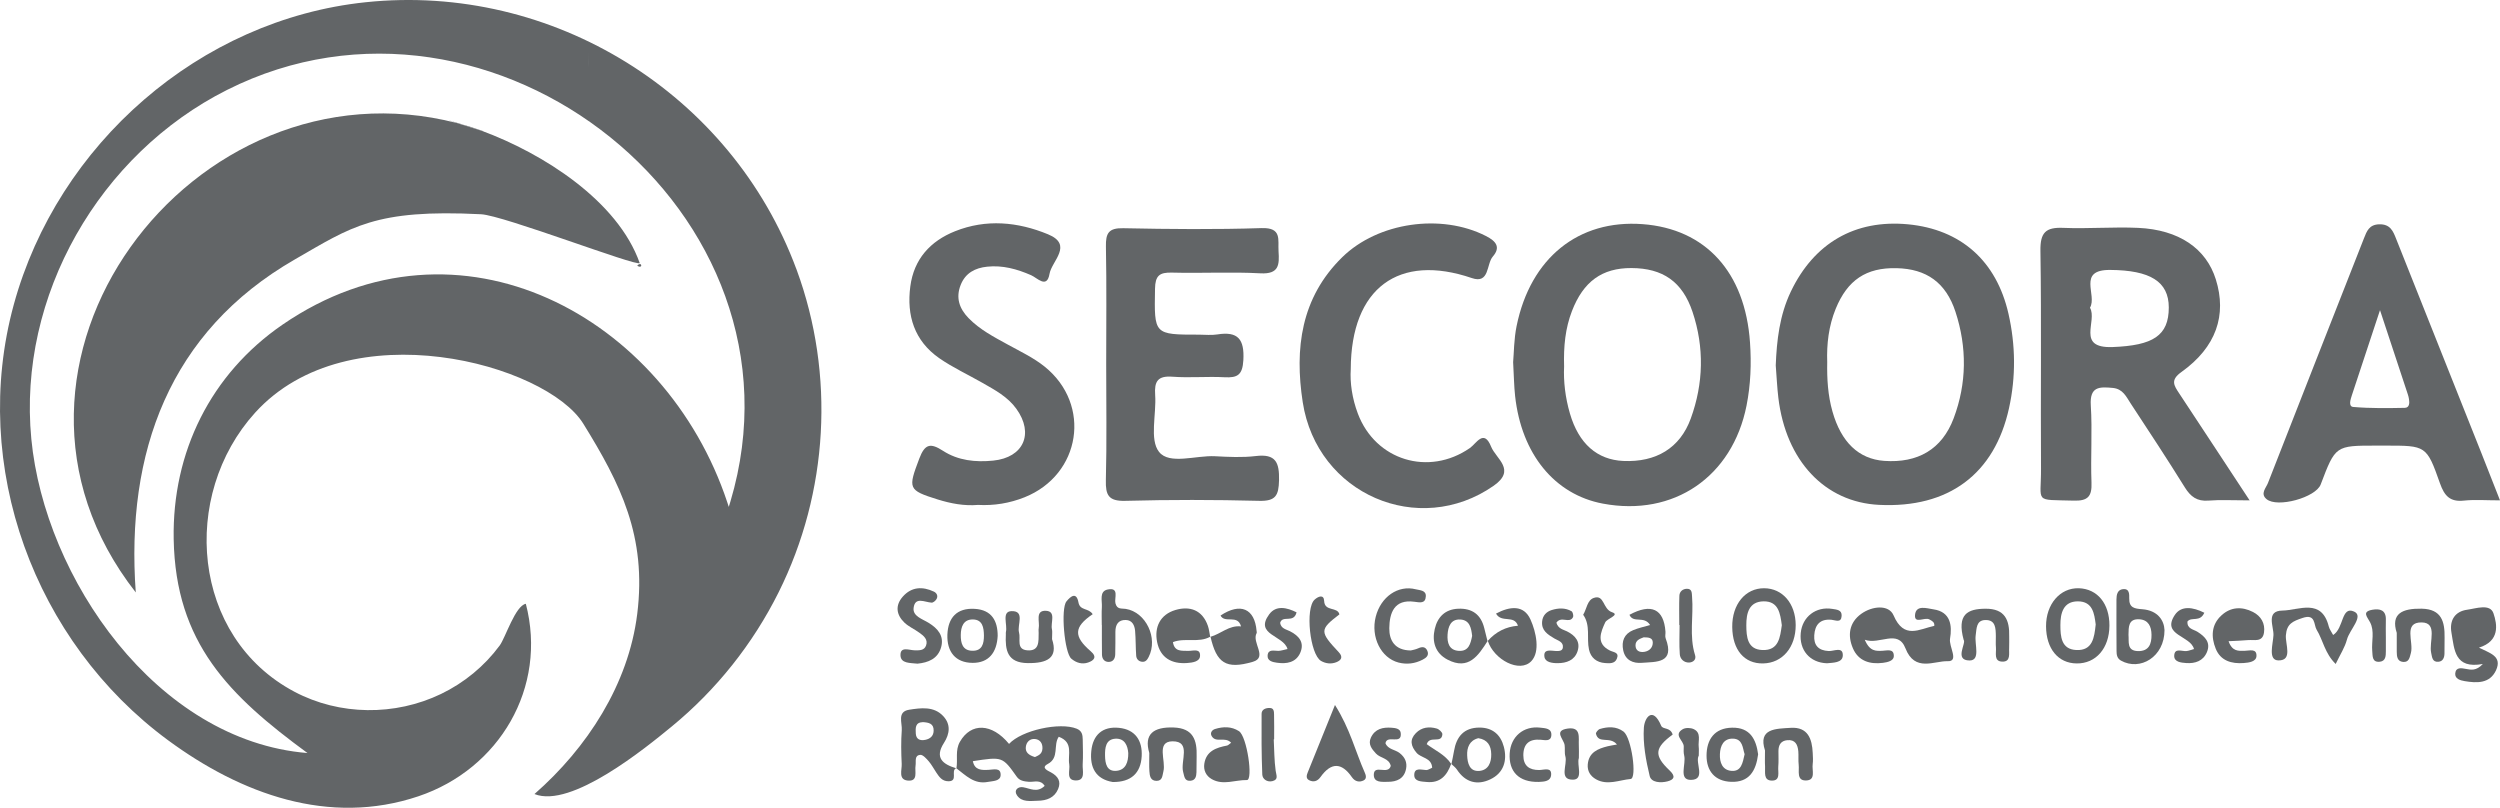 <?xml version="1.0" encoding="utf-8"?>
<!-- Generator: Adobe Illustrator 16.0.0, SVG Export Plug-In . SVG Version: 6.00 Build 0)  -->
<!DOCTYPE svg PUBLIC "-//W3C//DTD SVG 1.1//EN" "http://www.w3.org/Graphics/SVG/1.1/DTD/svg11.dtd">
<svg version="1.1" id="Layer_1" xmlns="http://www.w3.org/2000/svg" xmlns:xlink="http://www.w3.org/1999/xlink" x="0px" y="0px"
	 width="510.035px" height="164.798px" viewBox="0 0 510.035 164.798" enable-background="new 0 0 510.035 164.798"
	 xml:space="preserve">
<g>
	<path fill="#626567" d="M389.255,45.761c-10.82-1.025-19.166,3.838-23.889,13.701c-2.324,4.863-2.889,10.014-3.09,15.082
		c0.185,2.32,0.277,4.49,0.534,6.627c1.551,12.863,9.495,21.281,20.538,21.828c14.184,0.701,23.559-6.273,26.521-19.734
		c1.416-6.426,1.339-12.863-0.11-19.246C407.307,53.207,400.016,46.789,389.255,45.761z M398.577,85.333
		c-2.39,6.352-7.334,9.18-14.184,8.692c-5.21-0.385-8.778-3.819-10.547-10.077c-0.938-3.304-1.129-6.662-1.068-10.06
		c-0.129-3.729,0.304-7.377,1.719-10.863c2.4-5.896,6.233-8.461,12.427-8.315c6.114,0.137,10.071,2.949,12.021,8.906
		C401.315,70.861,401.26,78.207,398.577,85.333z"/>
	<path fill="#626567" d="M335.098,45.728c-13.055-0.971-22.854,6.889-25.688,20.777c-0.552,2.697-0.543,5.496-0.709,7.385
		c0.162,2.889,0.184,4.889,0.401,6.885c1.29,11.842,8.052,20.115,17.896,21.969c14.471,2.728,26.433-5.479,29.32-19.989
		c0.85-4.283,1.008-8.572,0.709-12.881C356.038,55.523,347.965,46.681,335.098,45.728z M344.946,85.373
		c-2.201,6.063-7.106,8.965-13.766,8.67c-5.346-0.242-9.1-3.533-10.889-9.666c-0.957-3.273-1.338-6.631-1.192-9.572
		c-0.124-4.188,0.248-7.828,1.603-11.346c2.32-6.015,6.129-8.799,12.138-8.771c6.396,0.029,10.396,2.767,12.465,8.953
		C347.722,70.89,347.543,78.222,344.946,85.373z"/>
	<path fill="#626567" d="M445.071,75.873c7.056-5.043,9.277-11.58,6.986-18.881c-1.973-6.298-7.512-10.123-15.857-10.505
		c-5.076-0.233-10.188,0.216-15.266,0c-3.576-0.155-4.713,0.949-4.657,4.658c0.223,14.812,0.025,29.629,0.119,44.443
		c0.043,7.137-1.572,6.309,6.68,6.547c2.91,0.09,3.728-0.89,3.619-3.688c-0.2-5.241,0.192-10.508-0.141-15.729
		c-0.252-3.879,1.748-3.836,4.487-3.576c2.08,0.197,2.756,1.816,3.657,3.184c3.73,5.677,7.457,11.339,11.037,17.103
		c1.185,1.902,2.492,2.889,4.826,2.701c2.404-0.195,4.842-0.047,8.396-0.047c-5.224-7.929-9.767-14.875-14.351-21.799
		C443.516,78.632,442.721,77.539,445.071,75.873z M430.995,70.804c-7.51,0.273-3.03-5.324-4.611-8.025
		c1.538-2.571-2.688-7.756,4.119-7.709c8.158,0.062,11.953,2.355,11.961,7.658C442.463,68.505,439.225,70.488,430.995,70.804z"/>
	<path fill="#626567" d="M256.204,93.039c-2.735,0.33-5.551,0.184-8.315,0.039c-3.945-0.205-9.312,1.795-11.432-0.89
		c-1.979-2.51-0.509-7.658-0.787-11.619c-0.191-2.727,0.5-3.944,3.514-3.715c3.529,0.267,7.098-0.084,10.636,0.111
		c2.679,0.146,3.671-0.49,3.843-3.486c0.237-4.256-1.073-5.932-5.326-5.248c-1.205,0.197-2.466,0.043-3.696,0.043
		c-9.277,0-9.158,0-9-9.358c0.043-2.701,0.923-3.367,3.457-3.3c6.013,0.166,12.047-0.184,18.043,0.146
		c3.824,0.207,3.88-1.764,3.7-4.486c-0.153-2.346,0.747-4.877-3.457-4.74c-9.397,0.306-18.815,0.22-28.222,0.023
		c-2.987-0.061-3.59,1.012-3.538,3.738c0.157,8.018,0.056,16.033,0.056,24.062c0,7.859,0.137,15.73-0.068,23.59
		c-0.077,3.078,0.542,4.324,3.97,4.23c9.098-0.246,18.204-0.234,27.298,0c3.372,0.086,3.987-1.076,4.061-4.188
		C261.023,94.337,260.276,92.548,256.204,93.039z"/>
	<path fill="#626567" d="M488.86,48.761c-0.647-1.648-1.221-3.055-3.475-3c-2.051,0.061-2.529,1.402-3.103,2.855
		c-6.532,16.633-13.086,33.27-19.59,49.932c-0.396,1.016-1.619,2.178-0.285,3.281c2.205,1.846,10.033-0.334,11.044-2.982
		c3.012-7.936,3.012-7.936,11.34-7.936c0.616,0,1.235,0,1.854,0c8.295,0,8.414-0.039,11.142,7.684
		c0.905,2.568,2.047,3.85,4.901,3.533c2.238-0.23,4.533-0.047,7.346-0.047c-1.389-3.533-2.547-6.513-3.733-9.492
		C500.489,77.98,494.655,63.369,488.86,48.761z M490.612,83.207c-3.504,0.067-7.024,0.119-10.512-0.181
		c-1.039-0.086-0.564-1.53-0.295-2.358c1.76-5.386,3.547-10.744,5.748-17.394c2.166,6.552,3.936,11.906,5.701,17.256
		c0.094,0.291,0.166,0.595,0.213,0.898C491.604,82.232,491.557,83.185,490.612,83.207z"/>
	<path fill="#626567" d="M213.131,74.804c-2.252-1.812-4.957-3.094-7.518-4.5c-2.842-1.559-5.727-3.055-8.017-5.41
		c-1.867-1.922-2.646-4.133-1.606-6.756c0.965-2.461,2.974-3.479,5.401-3.73c3.146-0.334,6.094,0.479,8.974,1.738
		c1.257,0.547,3.227,2.838,3.757-0.295c0.44-2.594,4.91-5.9-0.32-8.055c-6.154-2.539-12.599-3.154-18.944-0.625
		c-5.056,2.01-8.414,5.686-9.141,11.266c-0.782,5.949,0.829,11.094,5.896,14.633c2.774,1.922,5.881,3.359,8.821,5.037
		c2.542,1.459,5.162,2.842,6.927,5.306c3.637,5.059,1.457,9.932-4.718,10.555c-3.62,0.371-7.184-0.008-10.261-2
		c-2.547-1.641-3.692-1.437-4.837,1.598c-2.3,6.104-2.338,6.429,3.769,8.334c2.662,0.828,5.389,1.347,8.209,1.111
		c3.282,0.174,6.449-0.342,9.509-1.563C220.511,96.855,222.776,82.57,213.131,74.804z"/>
	<path fill="#626567" d="M299.877,91.406c-8.402,5.82-19.266,2.521-22.859-7.036c-1.152-3.062-1.628-6.263-1.443-9.064
		c0.056-16.594,9.82-23.662,24.705-18.576c3.641,1.252,2.936-2.838,4.277-4.393c1.641-1.896,0.688-3.125-1.406-4.189
		c-9.119-4.657-22.029-2.811-29.316,4.326c-8.457,8.281-9.733,18.691-8.06,29.572c2.902,18.807,23.696,27.682,38.939,17.066
		c4.68-3.261,0.5-5.486-0.505-7.986C302.723,87.437,301.198,90.488,299.877,91.406z"/>
	<path fill="#626567" d="M195.119,156.759c0.004-0.004,0.004-0.008,0.004-0.008c-0.017-0.015-0.029-0.021-0.042-0.033
		L195.119,156.759z"/>
	<path fill="#626567" d="M220.883,155.949c0.106-1.692,0.034-3.389,0.008-5.077c-0.013-0.947-0.141-1.761-1.234-2.209
		c-3.436-1.39-11.23,0.312-13.799,3.106c-3.496-4.248-7.757-4.401-10.025-0.428c-1,1.752-0.39,3.623-0.71,5.41
		c1.915,1.438,3.624,3.316,6.423,2.77c1.061-0.196,2.561-0.146,2.599-1.393c0.052-1.582-1.401-1.117-2.448-1.07
		c-1.398,0.07-2.851,0.113-3.219-1.768c6.056-0.932,6.043-0.924,8.966,3.188c0.573,0.812,1.505,0.949,2.466,1.025
		c1.052,0.078,2.359-0.539,3.218,0.83c-1.547,1.486-2.961,0.516-4.414,0.273c-1.025-0.168-1.944,0.604-1.239,1.647
		c0.982,1.467,2.739,1.146,4.256,1.111c1.8-0.025,3.389-0.595,4.142-2.39c0.649-1.551-0.013-2.598-1.444-3.389
		c-0.561-0.316-2.18-0.932-0.658-1.728c2.389-1.266,1.063-3.87,2.234-5.547c3.094,1.162,1.787,3.666,2.137,5.615
		c0.214,1.209-0.748,3.271,1.334,3.299C221.536,159.248,220.801,157.197,220.883,155.949z M211.144,154.453
		c-1.291-0.382-1.983-0.982-1.863-2.062c0.115-1.033,0.851-1.728,1.885-1.623c1.021,0.111,1.56,0.871,1.508,1.957
		C212.614,153.898,211.75,154.154,211.144,154.453z"/>
	<path fill="#626567" d="M397.836,130.294c0.453-2.637,0.137-5.479-3.386-5.979c-1.319-0.194-3.602-0.991-3.76,1.172
		c-0.137,1.896,1.976,0.343,2.939,0.89c0.556,0.315,1.082,0.547,0.991,1.307c-3.086,0.658-6.176,2.826-8.308-2.145
		c-0.979-2.256-4.368-1.914-6.599-0.304c-2.476,1.789-2.816,4.404-1.701,7.013c1.111,2.606,3.467,3.33,6.15,2.979
		c0.913-0.115,2.184-0.41,2.204-1.338c0.042-1.662-1.385-1.145-2.405-1.115c-1.219,0.031-2.5,0.168-3.521-2.256
		c3.039,1.094,6.744-2.252,8.299,1.748c1.91,4.914,5.876,2.539,8.604,2.629C399.755,134.974,397.555,131.931,397.836,130.294z"/>
	<path fill="#626567" d="M505.741,132.128c4.252-1.324,3.761-4.668,2.961-7c-0.69-2.035-3.571-0.976-5.37-0.734
		c-2.437,0.332-3.658,2.103-3.201,4.691c0.61,3.444,0.606,7.449,6.406,6.375c-1.367,1.463-2.421,1.197-3.479,1.006
		c-0.91-0.176-2.025-0.381-2.154,0.9c-0.11,1.137,1.047,1.444,1.894,1.59c2.514,0.428,5.153,0.524,6.42-2.195
		C510.569,133.83,507.874,133.23,505.741,132.128z"/>
	<path fill="#626567" d="M424.11,120.009c-3.812-0.115-6.709,3.242-6.688,7.764c0.024,4.568,2.465,7.543,6.238,7.578
		c3.939,0.051,6.666-3.094,6.691-7.711C430.379,123.154,427.909,120.136,424.11,120.009z M423.597,132.615
		c-3.099-0.145-3.243-2.799-3.248-5.084c-0.004-2.395,0.564-4.854,3.577-4.848c3.043,0.014,3.346,2.531,3.628,4.711
		C427.268,130.097,426.926,132.765,423.597,132.615z"/>
	<path fill="#626567" d="M359.915,120.009c-3.842-0.018-6.561,3.281-6.514,7.9c0.043,4.672,2.463,7.521,6.305,7.44
		c3.942-0.078,6.656-3.291,6.641-7.838C366.325,123.136,363.667,120.031,359.915,120.009z M359.569,132.615
		c-3.09-0.102-3.281-2.69-3.295-5.047c-0.009-2.438,0.518-4.842,3.533-4.885c3.056-0.033,3.385,2.496,3.71,4.867
		C363.163,130,362.906,132.744,359.569,132.615z"/>
	<path fill="#626567" d="M192.576,151.572c1.214-1.893,1.415-3.807-0.146-5.479c-1.914-2.051-4.572-1.666-6.944-1.299
		c-2.508,0.393-1.405,2.666-1.513,4.162c-0.166,2.28-0.128,4.598-0.013,6.893c0.064,1.232-0.748,3.201,1.231,3.398
		c2.2,0.213,1.384-1.847,1.594-3.058c0.145-0.828-0.295-2.08,0.966-2.188c0.542-0.039,1.247,0.766,1.722,1.312
		c0.594,0.691,1.025,1.521,1.534,2.281c0.599,0.906,1.196,1.787,2.466,1.795c2.068,0.021,0.44-2.141,1.577-2.658
		C192.375,155.921,190.615,154.623,192.576,151.572z M188.764,150.939c-1.043,0.205-1.863-0.08-1.932-1.307
		c-0.056-1.094-0.149-2.271,1.47-2.309c1.137,0.077,2.218,0.258,2.175,1.762C190.452,150.166,189.751,150.744,188.764,150.939z"/>
	<path fill="#626567" d="M195.08,156.718c-0.014,0.008-0.018,0.012-0.03,0.016c0.025,0.01,0.047,0.019,0.068,0.025L195.08,156.718z"
		/>
	<path fill="#626567" d="M272.352,143.828c-2.056,5.086-3.809,9.401-5.543,13.719c-0.23,0.572-0.436,1.256,0.248,1.615
		c0.915,0.471,1.714,0.243,2.352-0.646c2.141-2.996,4.281-3.031,6.404,0.047c0.604,0.871,1.487,1.103,2.395,0.646
		c0.705-0.363,0.428-1.142,0.201-1.642C276.523,153.312,275.429,148.691,272.352,143.828z"/>
	<path fill="#626567" d="M480.266,124.769c-2.645-1.195-2.047,3.385-4.273,4.781c-0.342-0.652-0.741-1.162-0.889-1.738
		c-1.469-5.846-6.119-3.299-9.453-3.248c-3.453,0.047-1.756,3.256-1.832,5.025c-0.078,1.77-1.176,5.129,1.017,5.145
		c2.967,0.035,1.368-3.313,1.518-5.151c0.185-2.353,1.433-2.843,3.385-3.505c2.724-0.932,2.273,1.4,2.894,2.41
		c1.299,2.103,1.637,4.771,3.877,6.974c0.928-1.943,1.881-3.39,2.299-4.974C479.334,128.478,482.319,125.683,480.266,124.769z"/>
	<path fill="#626567" d="M437.045,124.291c-1.551-0.119-2.685-0.267-2.654-2.201c0.009-0.828,0.086-2.047-1.286-1.894
		c-1.115,0.119-1.314,1.134-1.319,2.091c-0.01,3.518-0.01,7.028,0.018,10.547c0.004,0.752,0.109,1.481,0.896,1.936
		c3.894,2.188,8.9-0.744,8.89-6.229C441.506,126.556,440.194,124.521,437.045,124.291z M436.196,132.833
		c-2.367-0.047-1.82-1.924-1.954-3.33c0.026-1.562-0.047-3.281,2.188-3.162c1.871,0.104,2.49,1.471,2.508,3.162
		C438.959,131.376,438.409,132.871,436.196,132.833z"/>
	<path fill="#626567" d="M459.643,124.855c-2.223-1.133-4.504-1.078-6.428,0.685c-2.105,1.913-2.142,4.422-1.178,6.803
		c0.985,2.463,3.229,3.119,5.717,2.924c1.08-0.078,2.551-0.272,2.598-1.428c0.068-1.611-1.428-1.08-2.447-1.064
		c-1.211,0.021-2.506,0.168-3.244-1.961c1.519-0.086,2.728-0.106,3.929-0.223c1.272-0.119,3,0.504,3.299-1.539
		C462.165,127.171,461.262,125.683,459.643,124.855z"/>
	<path fill="#626567" d="M246.895,129.931l0.056-0.061c-0.021,0.014-0.038,0.022-0.06,0.034
		C246.891,129.914,246.895,129.923,246.895,129.931z"/>
	<path fill="#626567" d="M239.785,124.453c-3.064,0.92-4.329,3.448-3.718,6.534c0.641,3.191,2.948,4.513,6.132,4.277
		c1.077-0.078,2.547-0.272,2.624-1.406c0.115-1.662-1.414-1.047-2.401-1.071c-1.308-0.054-2.821,0.237-3.129-1.787
		c2.475-0.961,5.235,0.219,7.599-1.095c-0.146-0.743-0.218-1.504-0.466-2.223C245.292,124.435,242.742,123.574,239.785,124.453z"/>
	<path fill="#626567" d="M229.669,124.222c-0.885-0.137-1.766,0.162-2.103-1.145c-0.273-1.043,0.867-3.31-1.581-2.812
		c-1.77,0.359-1.107,2.273-1.188,3.572c-0.081,1.223-0.018,2.461-0.018,3.692c0.009,0,0.018,0,0.018,0
		c0.009,2-0.013,4.005,0.021,6.009c0.013,0.846,0.461,1.504,1.367,1.504c0.924-0.012,1.316-0.685,1.338-1.547
		c0.038-1.529,0.038-3.076,0.034-4.607c0-1.443,0.59-2.453,2.124-2.4c1.32,0.025,1.799,1.109,1.897,2.222
		c0.146,1.686,0.098,3.395,0.222,5.067c0.047,0.629,0.444,1.137,1.158,1.23c0.761,0.104,1.107-0.426,1.389-0.974
		C236.31,130.197,233.801,124.884,229.669,124.222z"/>
	<path fill="#626567" d="M252.762,149.162c-1.529-0.986-3.222-0.949-4.884-0.433c-0.577,0.177-1.081,0.767-0.676,1.449
		c0.885,1.479,2.701,0.018,3.962,1.346c-0.354,0.252-0.568,0.519-0.82,0.576c-2.214,0.428-4.266,1.111-4.649,3.728
		c-0.188,1.301,0.333,2.453,1.525,3.129c2.32,1.324,4.786,0.137,7.166,0.184C255.69,159.169,254.413,150.226,252.762,149.162z"/>
	<path fill="#626567" d="M246.895,129.931c0.021-0.004,0.043-0.018,0.064-0.018c-0.004-0.017-0.009-0.025-0.009-0.043
		L246.895,129.931z"/>
	<path fill="#626567" d="M256.366,129.171c0.063-0.121,0.014-0.306-0.004-0.449c-0.381-4.582-3.309-5.834-7.354-3.145
		c0.867,1.688,3.481-0.32,4.184,2.217c-2.448-0.273-4.106,1.521-6.23,2.119c1.227,5.309,3.103,6.723,8.628,5.106
		C258.708,134.111,255.314,131.068,256.366,129.171z"/>
	<path fill="#626567" d="M326.398,148.722c-0.351,0.105-0.862,0.723-0.799,0.979c0.547,2.175,2.804,0.41,4.286,2.188
		c-0.799,0.154-1.352,0.223-1.896,0.359c-2.014,0.504-3.848,1.248-4.064,3.7c-0.115,1.359,0.529,2.386,1.68,3.033
		c2.325,1.32,4.758,0.15,7.057-0.055c1.362-0.115,0.195-8.467-1.444-9.68C329.727,148.154,328.051,148.23,326.398,148.722z"/>
	<path fill="#626567" d="M189.477,127.082c-1.281-0.799-3.299-1.355-3.089-3.058c0.295-2.362,2.261-1.162,3.671-1.076
		c0.324,0.021,0.812-0.389,1.004-0.729c0.359-0.629,0.06-1.24-0.547-1.525c-2.312-1.082-4.534-0.992-6.32,1.008
		c-1.607,1.804-1.354,3.709,0.324,5.324c0.877,0.83,2.052,1.334,3.047,2.062c0.881,0.623,1.809,1.375,1.359,2.614
		c-0.38,1.058-1.432,0.982-2.359,0.968c-1.128-0.027-2.923-0.853-2.858,1.041c0.06,1.676,1.983,1.518,3.466,1.686
		c2.162-0.215,4.175-0.959,4.838-3.395C192.635,129.708,191.311,128.214,189.477,127.082z"/>
	<path fill="#626567" d="M494.043,124.179c-3.922-0.068-6.336,0.988-5.072,4.941c0,1.69-0.012,2.764,0,3.85
		c0.014,0.943,0.082,1.961,1.295,2.072c1.223,0.094,1.334-0.902,1.59-1.828c0.615-2.205-1.641-6.309,2.228-6.23
		c3.312,0.066,1.432,3.994,1.905,6.191c0.201,0.936,0.234,1.943,1.496,1.832c0.894-0.076,1.209-0.836,1.222-1.674
		c0.018-1.076,0.006-2.162,0.022-3.236C498.784,126.847,498.133,124.257,494.043,124.179z"/>
	<path fill="#626567" d="M289.334,132.265c-0.547,0.256-1.166,0.342-1.508,0.439c-3.283-0.021-4.41-2.08-4.391-4.521
		c0.034-3.115,0.987-5.979,5.096-5.418c1.184,0.158,2.284,0.418,2.357-1.125c0.061-1.229-1.227-1.209-2.043-1.414
		c-3.615-0.926-7.145,1.525-8.18,5.604c-1.043,4.131,1.056,8.399,4.646,9.338c1.697,0.438,3.359,0.227,4.929-0.586
		c0.717-0.373,1.346-0.859,0.969-1.777C290.843,131.923,290.161,131.884,289.334,132.265z"/>
	<path fill="#626567" d="M239.429,148.417c-4.11-0.137-6.094,1.358-4.957,5.205c0,1.557-0.051,2.637,0.021,3.711
		c0.056,0.918,0.196,1.957,1.432,1.975c1.265,0.008,1.196-1.057,1.428-1.945c0.556-2.149-1.556-6.082,1.854-6.125
		c3.901-0.032,1.56,4.078,2.18,6.283c0.256,0.914,0.26,1.914,1.56,1.756c0.97-0.114,1.119-0.928,1.149-1.709
		c0.038-1.082,0-2.157,0.034-3.244C244.233,151.025,243.455,148.554,239.429,148.417z"/>
	<path fill="#626567" d="M303.471,130.804c0.021-0.027,0.038-0.043,0.061-0.061c-0.004-0.011-0.01-0.015-0.01-0.019L303.471,130.804
		z"/>
	<path fill="#626567" d="M305.206,125.179c1.137,2,3.697,0.184,4.479,2.479c-2.479,0.193-4.529,1.257-6.152,3.087
		c1.248,3.838,6.508,6.645,8.889,4.127c1.82-1.931,0.99-5.896-0.184-8.494C310.872,123.367,308.065,123.662,305.206,125.179z"/>
	<path fill="#626567" d="M369.821,153.623c-0.125-2.896-1-5.343-4.467-5.136c-3.024,0.195-6.747,0.084-5.269,4.619
		c0,1.404-0.047,2.332,0.013,3.242c0.072,1.154-0.389,2.859,1.346,2.906c1.859,0.053,1.253-1.718,1.348-2.82
		c0.094-1.063,0.033-2.137,0.037-3.213c0.006-1.229,0.487-2.086,1.805-2.215c1.628-0.148,2.128,0.916,2.248,2.272
		c0.077,0.906-0.03,1.849,0.077,2.754c0.145,1.25-0.496,3.265,1.521,3.195c2.03-0.061,1.158-2.082,1.334-3.312
		C369.918,155.166,369.854,154.384,369.821,153.623z"/>
	<path fill="#626567" d="M409.905,129.863c0.09-3.35-0.846-5.701-4.842-5.676c-3.662,0.023-5.863,1.137-4.448,6.359
		c0.577,0.654-1.995,4.188,1.205,4.201c2.282,0,0.987-3.312,1.247-5.127c0.201-1.398,0.09-3.049,1.928-3.125
		c2.177-0.076,2.154,1.719,2.185,3.28c0.013,0.771-0.051,1.539,0.018,2.306c0.104,1.123-0.496,2.858,1.3,2.899
		c1.795,0.05,1.315-1.684,1.396-2.811C409.944,131.398,409.883,130.632,409.905,129.863z"/>
	<path fill="#626567" d="M228.267,148.488c-3.35-0.334-5.308,1.465-5.628,4.734c-0.329,3.312,0.876,5.742,4.376,6.32
		c3.735,0.047,5.714-1.816,5.906-5.252C233.096,151.136,231.643,148.82,228.267,148.488z M227.87,157.248
		c-2.09,0.244-2.401-1.488-2.427-3.086c-0.025-1.564,0.119-3.343,2.124-3.457c1.893-0.099,2.5,1.413,2.615,2.936
		C230.207,155.486,229.657,157.033,227.87,157.248z"/>
	<path fill="#626567" d="M296.108,155.896c0-0.008,0-0.012,0.004-0.016c-0.017-0.018-0.033-0.035-0.051-0.053L296.108,155.896z"/>
	<path fill="#626567" d="M301.823,148.435c-3.168,0.014-4.688,1.846-5.185,4.787c-0.149,0.893-0.351,1.773-0.526,2.658
		c0.391,0.367,0.842,0.701,1.137,1.145c1.711,2.615,4.154,3.23,6.795,1.971c2.705-1.276,3.496-3.791,2.767-6.62
		C306.163,149.892,304.5,148.427,301.823,148.435z M301.86,157.273c-2.072,0.205-2.475-1.606-2.537-3.154
		c-0.068-1.571,0.436-3.051,2.276-3.521c1.894,0.301,2.599,1.514,2.633,3.248C304.27,155.554,303.659,157.082,301.86,157.273z"/>
	<path fill="#626567" d="M353.364,148.457c-3.619,0.067-5.197,2.453-5.205,5.696c-0.009,3.095,1.658,5.23,5.018,5.351
		c3.667,0.129,5.061-2.195,5.504-5.615C358.278,150.871,357.073,148.38,353.364,148.457z M353.227,157.265
		c-1.842-0.154-2.415-1.719-2.342-3.42c0.068-1.709,0.752-3.188,2.637-3.154c2.062,0.043,1.99,1.967,2.405,3.176
		C355.526,155.636,355.26,157.445,353.227,157.265z"/>
	<path fill="#626567" d="M198.862,124.214c-3.645-0.219-5.453,1.803-5.581,5.26c-0.128,3.449,1.611,5.74,5.146,5.76
		c3.282,0.015,4.944-2.098,5.115-5.508C203.537,126.693,202.358,124.427,198.862,124.214z M198.349,132.765
		c-1.982-0.047-2.354-1.572-2.337-3.227c0.017-1.677,0.547-3.172,2.452-3.162c2,0.021,2.248,1.662,2.273,3.272
		C200.743,131.308,200.379,132.82,198.349,132.765z"/>
	<path fill="#626567" d="M214.614,128.388c-0.324-1.328,0.928-3.678-1.23-3.777c-2.266-0.106-1.21,2.256-1.475,3.595
		c-0.06,0.291-0.004,0.614-0.009,0.916c-0.038,1.684,0.218,3.76-2.329,3.555c-2.303-0.197-1.299-2.305-1.675-3.641
		c-0.432-1.535,1.308-4.437-1.543-4.355c-2.076,0.068-0.765,2.781-1.137,4.271c-0.034,0.145,0,0.299-0.009,0.457
		c-0.157,3.209,0.262,5.828,4.475,5.875c3.928,0.043,6.235-1.033,4.949-4.888C214.631,129.308,214.721,128.83,214.614,128.388z"/>
	<path fill="#626567" d="M302.813,128.154c-0.684-2.78-2.466-4.08-5.308-3.967c-2.688,0.111-4.235,1.701-4.796,4.133
		c-0.603,2.601,0.115,4.953,2.6,6.252c4.303,2.244,6.286-0.819,8.213-3.846l-0.051,0.078
		C303.252,129.923,303.032,129.035,302.813,128.154z M297.618,132.787c-2.006-0.119-2.397-1.685-2.295-3.312
		c0.103-1.602,0.631-3.201,2.614-3.086c1.94,0.115,2.222,1.787,2.401,3.346C300.022,131.308,299.651,132.91,297.618,132.787z"/>
	<path fill="#626567" d="M339.778,128.859c-0.338-4.637-2.9-5.842-7.35-3.428c0.795,1.816,2.986,0.107,4.213,2.082
		c-1.238,0.359-2.393,0.607-3.461,1.051c-1.825,0.752-2.41,2.267-2.021,4.119c0.429,2.025,2.018,2.688,3.791,2.543
		c2.965-0.233,6.803,0.137,4.867-5C339.663,129.824,339.812,129.316,339.778,128.859z M335.556,132.97
		c-1.034,0.197-1.89-0.184-1.89-1.32c0-1.082,0.996-1.354,1.662-1.629c0.987,0.01,1.858,0.068,1.863,1.064
		C337.198,132.06,336.565,132.773,335.556,132.97z"/>
	<path fill="#626567" d="M291.075,151.82c0.61-1.866,3.06,0,3.188-2.032c0.025-0.373-0.672-1.019-1.146-1.154
		c-1.543-0.445-3.072-0.291-4.261,0.932c-1.323,1.354-1.021,2.662,0.158,4.033c0.948,1.09,3.043,0.953,3.171,3.025
		c-0.406,0.161-0.809,0.487-1.201,0.479c-1.021-0.033-2.451-0.604-2.457,1.019c-0.004,1.325,1.428,1.309,2.496,1.409
		c2.809,0.296,4.188-1.332,5.034-3.69C294.823,153.957,292.709,153.05,291.075,151.82z"/>
	<path fill="#626567" d="M296.061,155.828c0,0.006,0,0.01,0,0.01c0.014,0.021,0.029,0.043,0.043,0.059
		C296.108,155.896,296.061,155.828,296.061,155.828z"/>
	<path fill="#626567" d="M341.249,149.855c-0.487-1.543-2.006-0.983-2.342-1.787c-1.728-4.071-3.397-1.649-3.535,0.39
		c-0.213,3.262,0.414,6.653,1.188,9.862c0.325,1.347,2.262,1.449,3.646,1.087c1.346-0.355,1.68-1.015,0.447-2.188
		C337.372,154.111,337.536,152.597,341.249,149.855z"/>
	<path fill="#626567" d="M314.28,150.917c0.896,0.067,2.094,0.41,2.213-0.857c0.137-1.488-1.234-1.488-2.277-1.611
		c-3.389-0.401-6.018,1.824-6.219,5.252c-0.223,3.691,1.852,5.91,5.92,5.82c0.769-0.061,2.439,0.043,2.537-1.445
		c0.111-1.631-1.436-0.993-2.438-0.981c-1.996,0.018-3.235-0.842-3.235-3C310.78,151.761,311.989,150.734,314.28,150.917z"/>
	<path fill="#626567" d="M285.553,153.64c-0.932-0.738-2.395-0.727-2.902-2.018c0.342-1.828,3.42,0.459,3.115-2.103
		c-0.104-0.858-1.061-0.996-1.838-1.051c-1.79-0.137-3.401,0.213-4.243,2.008c-0.628,1.343,0.163,2.316,1.026,3.252
		c0.896,0.979,2.67,0.918,3.024,2.529c-0.543,1.938-3.444-0.418-3.462,1.809c-0.009,1.65,1.688,1.437,2.858,1.437
		c1.829,0,3.338-0.623,3.727-2.658C287.108,155.539,286.629,154.482,285.553,153.64z"/>
	<path fill="#626567" d="M273.258,125.341c-0.368-1.611-3.021-0.504-3.111-2.734c-0.061-1.393-1.191-0.957-1.949-0.272
		c-1.951,1.776-0.957,11.17,1.312,12.504c0.986,0.563,2.068,0.67,3.098,0.272c0.996-0.385,1.467-1.047,0.526-2.043
		C269.185,128.859,269.194,128.457,273.258,125.341z"/>
	<path fill="#626567" d="M328.415,132.705c-2.842-1.433-1.854-3.722-0.924-5.738c0.368-0.783,3.064-1.514,1.395-2.062
		c-1.932-0.637-1.539-3.684-3.73-2.922c-1.359,0.47-1.418,2.203-2.166,3.437c1.555,2.178,0.666,4.76,1.188,7.11
		c0.363,1.648,1.542,2.623,3.277,2.742c0.91,0.068,1.979,0.158,2.4-0.879C330.407,133.06,329.206,133.107,328.415,132.705z"/>
	<path fill="#626567" d="M448.344,128.914c-0.83-0.533-2.18-0.595-2.072-2.119c0.828-1.043,2.547,0.229,3.443-1.785
		c-2.324-1.162-4.713-1.514-6.021,0.451c-2.776,4.172,3.224,4.188,3.91,6.949c-0.609,0.18-1.037,0.354-1.481,0.409
		c-0.947,0.13-2.482-0.737-2.552,0.941c-0.055,1.307,1.402,1.437,2.453,1.512c1.824,0.129,3.449-0.418,4.209-2.205
		C451.067,131.111,449.901,129.906,448.344,128.914z"/>
	<path fill="#626567" d="M319.698,128.812c-0.777-0.385-1.8-0.514-2.176-1.77c0.991-1.465,2.667,0.272,3.389-1.123
		c0.15-0.295-0.037-1.072-0.299-1.219c-1.27-0.728-2.676-0.666-4.025-0.248c-1.094,0.334-1.854,1.125-1.971,2.315
		c-0.184,1.863,1.133,2.676,2.506,3.496c0.738,0.438,1.884,0.684,1.722,1.863c-0.099,0.733-0.867,0.705-1.47,0.684
		c-1.03-0.047-2.518-0.479-2.291,1.185c0.148,1.114,1.586,1.309,2.691,1.299c1.825,0,3.457-0.595,4.064-2.424
		C322.475,130.949,321.407,129.667,319.698,128.812z"/>
	<path fill="#626567" d="M373.081,132.82c-2.106-0.102-3.076-1.18-2.948-3.209c0.132-2.176,1.218-3.396,3.542-3.166
		c0.838,0.09,1.953,0.691,2.043-0.787c0.082-1.252-1.021-1.291-1.914-1.436c-3.312-0.539-6.107,1.598-6.428,4.918
		c-0.337,3.475,1.842,6.064,5.351,6.176c1.188-0.129,3.162-0.051,3.228-1.563C376.038,131.83,374.127,132.88,373.081,132.82z"/>
	<path fill="#626567" d="M263.161,128.777c-0.773-0.389-1.812-0.524-1.996-1.705c0.475-1.678,2.795,0.177,3.351-2.147
		c-1.933-0.967-4.162-1.521-5.585,0.41c-3.081,4.197,2.957,4.256,3.738,7.076c-0.747,0.157-1.307,0.362-1.862,0.377
		c-0.894,0-2.06-0.402-2.196,0.896c-0.123,1.162,1.038,1.406,1.91,1.521c1.944,0.283,3.852-0.025,4.73-1.99
		C266.186,131.125,265.053,129.726,263.161,128.777z"/>
	<path fill="#626567" d="M222.925,125.304c-0.851-1.32-2.585-0.664-2.905-2.402c-0.406-2.209-1.599-1.262-2.449-0.205
		c-1.2,1.476-0.414,10.472,0.992,11.681c0.991,0.856,2.218,1.213,3.448,0.776c1.149-0.405,1.889-1.104,0.517-2.282
		C218.981,129.816,219.054,127.923,222.925,125.304z"/>
	<path fill="#626567" d="M345.206,121.761c-0.062-0.715,0.043-1.662-1.064-1.641c-0.838,0.016-1.491,0.562-1.525,1.414
		c-0.076,1.989-0.021,3.985-0.021,5.979c0.019,0.008,0.039,0.008,0.063,0.008c0,1.982-0.106,3.982,0.043,5.967
		c0.068,0.947,0.842,1.709,1.885,1.681c0.82-0.031,1.525-0.586,1.23-1.515C344.577,129.726,345.536,125.714,345.206,121.761z"/>
	<path fill="#626567" d="M259.862,150.841c0.024,0,0.055-0.014,0.08-0.014c0-1.688,0.03-3.375-0.017-5.066
		c-0.019-0.557,0-1.309-0.872-1.326c-0.825-0.021-1.662,0.291-1.671,1.18c-0.03,4.134-0.025,8.273,0.141,12.402
		c0.039,0.91,0.953,1.602,2.043,1.35c1.316-0.323,0.82-1.162,0.688-2.119C259.959,155.136,259.972,152.978,259.862,150.841z"/>
	<path fill="#626567" d="M346.573,154.154c0-0.805,0.051-1.272-0.009-1.723c-0.171-1.287,0.611-2.928-1.042-3.688
		c-0.619-0.287-1.654-0.31-2.219,0.024c-1.995,1.191,0.223,2.324,0.205,3.529c-0.014,0.604-0.061,1.248,0.086,1.834
		c0.443,1.748-1.239,5.037,1.414,4.979C348.116,159.042,345.749,155.576,346.573,154.154z"/>
	<path fill="#626567" d="M484.018,124.394c-2.205,0.393-1.098,1.4-0.494,2.551c0.965,1.824,0.277,3.906,0.447,5.867
		c0.094,1.047-0.055,2.367,1.564,2.188c1.184-0.138,1.209-1.188,1.213-2.13c0.01-0.913,0.006-1.836,0-2.75
		c-0.004-1.231-0.033-2.452,0-3.686C486.805,124.445,485.518,124.132,484.018,124.394z"/>
	<path fill="#626567" d="M322.112,154.648c0-1.024,0.038-1.793-0.009-2.555c-0.09-1.586,0.519-3.828-2.239-3.461
		c-3.004,0.418-0.82,2.162-0.658,3.379c0.107,0.762-0.056,1.574,0.15,2.287c0.479,1.676-1.42,4.819,1.576,4.766
		C323.099,159.033,321.637,156.007,322.112,154.648z"/>
	<path fill="#626567" d="M148.059,101.458c-0.047-0.15-0.094-0.295-0.141-0.441C147.961,101.154,148.008,101.3,148.059,101.458z"/>
	<path fill="#626567" d="M147.918,101.017c-0.047-0.141-0.09-0.281-0.128-0.4C147.833,100.744,147.875,100.88,147.918,101.017z"/>
	<path fill="#626567" d="M147.79,100.617c-0.005-0.011-0.005-0.021-0.009-0.035C147.786,100.595,147.786,100.603,147.79,100.617z"/>
	<path fill="#626567" d="M148.294,102.207c-0.085-0.273-0.162-0.521-0.235-0.748C148.141,101.718,148.222,101.966,148.294,102.207z"
		/>
	<path fill="#626567" d="M148.422,102.603c-0.004-0.004-0.004-0.008-0.004-0.014C148.418,102.595,148.418,102.599,148.422,102.603z"
		/>
	<path fill="#626567" d="M148.534,102.958c-0.034-0.104-0.072-0.224-0.111-0.355C148.457,102.714,148.495,102.843,148.534,102.958z"
		/>
	<path fill="#626567" d="M120.038,12.361c-0.004,0.078-0.004,0.154-0.004,0.23C120.035,12.832,120.038,12.4,120.038,12.361z"/>
	<path fill="#626567" d="M148.418,102.589c-0.038-0.119-0.081-0.246-0.124-0.383C148.337,102.333,148.375,102.453,148.418,102.589z"
		/>
	<path fill="#626567" d="M147.782,100.582c-0.09-0.281-0.166-0.521-0.23-0.72C147.62,100.078,147.697,100.326,147.782,100.582z"/>
	<path fill="#626567" d="M162.487,54.945c0.013,0.027,0.021,0.054,0.029,0.078C159.94,48.027,160.778,50.308,162.487,54.945z"/>
	<path fill="#626567" d="M148.666,103.376c0.004,0.018,0.009,0.024,0.013,0.043c0,0-0.004-0.021-0.013-0.051
		C148.666,103.373,148.666,103.376,148.666,103.376z"/>
	<path fill="#626567" d="M147.551,99.863c-0.018-0.051-0.03-0.102-0.047-0.151C147.521,99.761,147.534,99.804,147.551,99.863z"/>
	<path fill="#626567" d="M74.595,0.457C40.741,3.998,11.759,29.417,2.81,62.151c-9.004,32.947,4.196,68.789,31.482,88.873
		c14.858,10.939,32.82,17.562,51.067,11.429c16.504-5.548,26.371-22.188,21.918-39.271c-2.145,0.391-4.153,6.896-5.324,8.5
		c-3.106,4.215-7.256,7.625-11.979,9.897c-9.371,4.513-20.679,4.427-29.893-0.448c-21.098-11.172-23.324-40.076-8.029-56.943
		c19.102-21.051,59.396-9.949,66.951,2.256c7.552,12.22,12.982,22.939,11,38.82c-1.795,14.385-10.227,27.332-20.965,36.733
		c7.474,3.019,22.695-9.418,28.021-13.795c9.089-7.461,16.555-16.854,21.799-27.385c10.145-20.357,11.533-44.375,3.684-65.732
		c-0.018-0.047-0.039-0.094-0.056-0.143C149.252,19.138,112.731-3.549,74.595,0.457z M120.035,12.591
		c0-0.201,0.004-0.248,0.004-0.23c0.005-0.606,0.013-1.213,0.018-1.811C120.065,9.857,120.017,16.011,120.035,12.591z
		 M121.756,90.189c-0.004,0-0.004,0.008-0.004,0.008c0.009-0.067,0.013-0.102,0.013-0.102s-0.004,0.033-0.013,0.102
		C121.752,90.197,121.752,90.189,121.756,90.189z M121.838,89.416c0-0.011,0-0.029,0-0.047
		C121.838,89.386,121.838,89.406,121.838,89.416z M149.03,102.273c-0.115,0.385-0.23,0.767-0.351,1.146c0,0-0.004-0.019-0.013-0.043
		c0-0.004-0.004-0.008-0.004-0.019c-0.009-0.021-0.018-0.051-0.03-0.086c-0.064-0.203-0.18-0.571-0.252-0.78
		c-12.594-37.961-54.747-60.943-90.712-36.277C42.98,76.292,35.117,92.265,35.434,109.992c0.384,21.209,11.32,31.922,27.298,43.641
		c-30.798-2.508-53.609-35.701-56.341-64.08C3.583,60.361,20.288,31.437,46.327,18.343C100.356-8.827,166.55,43.3,149.03,102.273z"
		/>
	<path fill="#626567" d="M162.516,55.023c0.009,0.021,0.018,0.043,0.026,0.064C166.008,64.501,172.892,83.181,162.516,55.023z"/>
	<path fill="#626567" d="M162.487,54.945c0.017,0.049,0.038,0.097,0.056,0.144c-0.009-0.021-0.018-0.043-0.026-0.064
		C162.508,54.998,162.499,54.972,162.487,54.945z"/>
	<path fill="#626567" d="M148.641,103.291c0.008,0.024,0.013,0.047,0.021,0.067c0,0.004,0,0.011,0.004,0.011
		C148.658,103.351,148.649,103.326,148.641,103.291z"/>
	<path fill="#626567" d="M148.632,103.273c0.013,0.035,0.021,0.064,0.03,0.086c-0.009-0.021-0.014-0.043-0.021-0.067
		C148.636,103.287,148.636,103.279,148.632,103.273z"/>
	<path fill="#626567" d="M147.504,99.71c-0.014-0.043-0.03-0.094-0.043-0.137C147.474,99.617,147.487,99.664,147.504,99.71z"/>
	<path fill="#626567" d="M147.461,99.574c-0.021-0.067-0.043-0.129-0.06-0.18C147.418,99.445,147.44,99.505,147.461,99.574z"/>
	<path fill="#626567" d="M148.534,102.958c0.043,0.127,0.077,0.238,0.099,0.313c0.004,0.006,0.004,0.015,0.009,0.019
		C148.602,103.175,148.568,103.07,148.534,102.958z"/>
	<path fill="#626567" d="M147.402,99.394C147.29,99.042,147.312,99.103,147.402,99.394L147.402,99.394z"/>
	<path fill="#626567" d="M95.928,25.861c0.77,0.252,1.556,0.525,2.354,0.824C99.214,26.958,98.975,26.857,95.928,25.861z"/>
	<path fill="#626567" d="M93.189,25.095c0.91,0.232,1.825,0.488,2.739,0.766C90.176,24.105,90.993,24.396,93.189,25.095z"/>
	<path fill="#626567" d="M95.928,25.861c-0.914-0.276-1.829-0.532-2.739-0.766c1.649,0.525,4.072,1.283,5.094,1.59
		C97.484,26.386,96.698,26.113,95.928,25.861z"/>
	<path fill="#626567" d="M98.283,26.685c-1.021-0.307-3.444-1.063-5.094-1.59C39.233,11.173-8.523,74.599,27.699,120.863
		c-2.068-28.52,6.812-53.178,32.444-67.93c11.559-6.648,16.341-10.324,38.003-9.223c4.59,0.239,31.636,10.676,32.367,9.967
		C126.026,40.941,110.74,31.279,98.283,26.685z"/>
	<path fill="#626567" d="M129.987,54.203C130.159,54.027,130.205,54.339,129.987,54.203
		C131.222,54.994,130.987,53.177,129.987,54.203z"/>
	<path fill="#626567" d="M129.987,54.203C130.205,54.339,130.159,54.027,129.987,54.203L129.987,54.203z"/>
</g>
</svg>

